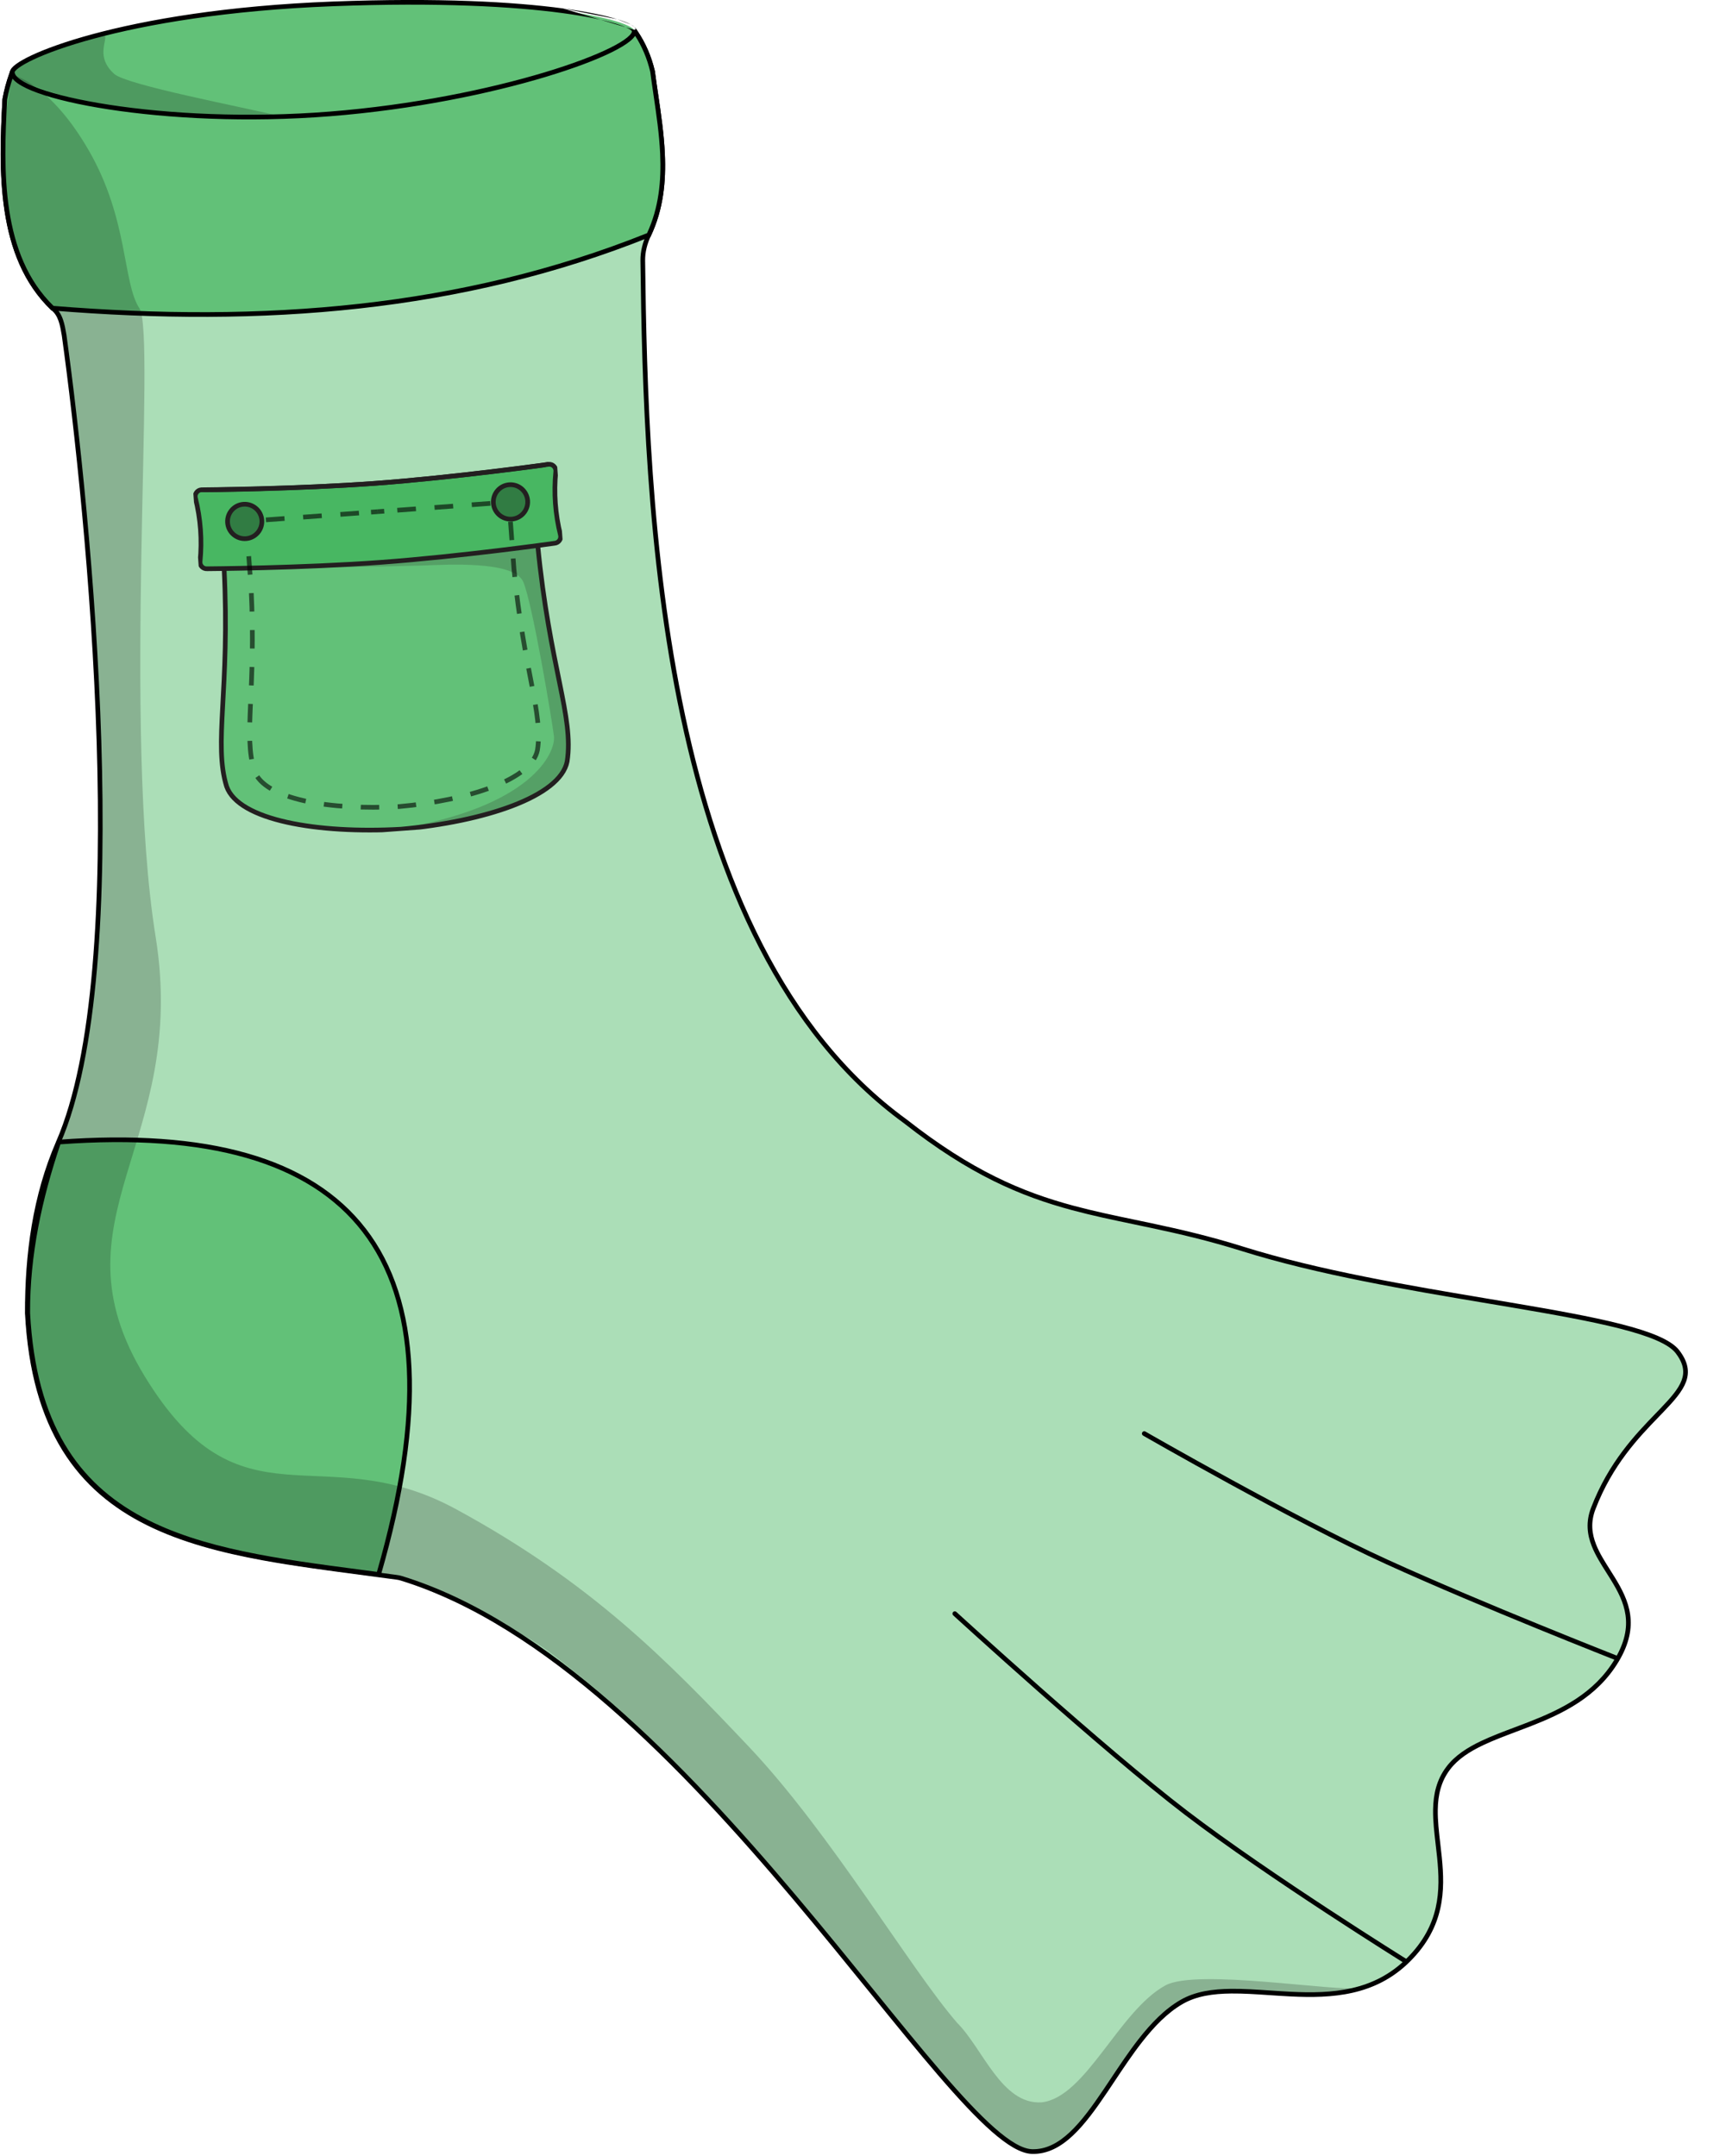<svg width="369" height="461" viewBox="0 0 369 461" fill="none" xmlns="http://www.w3.org/2000/svg">
<path d="M70.248 23.47C100.998 21.32 126.788 14.51 135.888 6.91C137.538 9.35 138.768 12.12 139.508 15.27C140.998 26.73 143.958 39.11 138.698 50.24C137.888 51.95 137.398 53.8 137.418 55.7C138.038 108.39 140.958 201.51 193.538 239.74C221.568 261.76 236.906 257.998 265.625 267.004C301.237 278.171 352.128 280.504 358.628 289.004C365.832 298.424 348.623 301.698 340.625 322.504C336.119 334.223 354.639 340.004 345.625 355.004C336.611 370.004 316.646 368.798 309.632 378.004C301.425 388.774 315.625 404.504 301.125 419.004C286.625 433.504 264.67 421.071 252.632 428.004C239.369 435.642 233.095 460.386 220.629 460.004C203.125 459.467 147.748 356.53 85.828 337.45C85.518 337.35 85.198 337.28 84.878 337.24C45.618 331.8 8.478 330.56 5.848 280.81C5.798 268.19 7.498 255.67 12.458 244.26C28.668 207 19.028 110.23 13.718 71.73C13.348 69.55 12.988 67.2 11.228 65.89C-0.372 54.75 0.208 36.32 1.018 21.24C1.358 19.34 1.848 17.58 2.438 15.93C12.148 22.38 38.978 25.66 70.218 23.47H70.248Z" fill="#ABDEB7"/>
<path fill-rule="evenodd" clip-rule="evenodd" d="M135.992 6.172L135.567 6.527C131.108 10.251 122.48 13.831 111.063 16.75C99.672 19.661 85.573 21.897 70.23 22.97H70.2L70.183 22.972C54.588 24.065 40.102 23.792 28.311 22.444C16.494 21.092 7.463 18.668 2.714 15.514L2.182 15.16L1.967 15.762C1.368 17.436 0.871 19.223 0.525 21.152L0.52 21.183L0.518 21.213C0.114 28.75 -0.238 37.176 0.975 45.118C2.188 53.066 4.974 60.578 10.881 66.251L10.904 66.273L10.929 66.291C11.701 66.866 12.185 67.681 12.522 68.648C12.847 69.582 13.022 70.617 13.2 71.671L13.222 71.799C13.223 71.801 13.223 71.804 13.223 71.807C15.877 91.046 19.611 124.841 20.658 158.476C21.181 175.296 21.032 192.067 19.742 206.954C18.45 221.851 16.019 234.821 11.999 244.061C7.003 255.555 5.297 268.149 5.348 280.812L5.348 280.825L5.348 280.837C6.009 293.335 8.84 302.828 13.36 310.114C17.882 317.404 24.075 322.451 31.404 326.089C38.725 329.724 47.183 331.954 56.246 333.616C62.814 334.821 69.723 335.73 76.76 336.657C79.428 337.008 82.115 337.362 84.809 337.736L84.816 337.736C85.105 337.773 85.395 337.836 85.674 337.926L85.68 337.928C101.066 342.669 116.076 352.63 130.223 364.95C144.367 377.267 157.622 391.917 169.502 406.003C175.326 412.909 180.817 419.675 185.92 425.964L186.223 426.337C191.41 432.729 196.194 438.619 200.51 443.638C204.824 448.654 208.683 452.815 212.021 455.742C213.69 457.206 215.241 458.372 216.663 459.183C218.081 459.992 219.405 460.467 220.614 460.504C223.914 460.605 226.766 459.037 229.365 456.605C231.96 454.176 234.355 450.837 236.746 447.291C237.277 446.505 237.807 445.709 238.339 444.909C240.22 442.084 242.131 439.214 244.183 436.588C246.815 433.221 249.647 430.3 252.881 428.437C255.78 426.768 259.306 426.248 263.253 426.212C265.849 426.188 268.58 426.373 271.405 426.564C272.889 426.664 274.4 426.766 275.931 426.841C284.757 427.271 294.067 426.769 301.479 419.358C308.889 411.947 308.953 404.197 308.236 397.055C308.139 396.089 308.028 395.139 307.92 394.204C307.625 391.668 307.343 389.244 307.379 386.923C307.427 383.772 308.064 380.887 310.029 378.307C311.712 376.099 314.19 374.491 317.161 373.088C319.291 372.082 321.636 371.199 324.089 370.275C325.065 369.908 326.057 369.534 327.06 369.143C334.067 366.414 341.454 362.915 346.054 355.262C348.358 351.427 348.924 348.139 348.508 345.176C348.095 342.234 346.718 339.665 345.242 337.262C344.911 336.723 344.576 336.195 344.245 335.672C343.083 333.837 341.97 332.078 341.238 330.233C340.311 327.898 340.019 325.472 341.091 322.684C344.755 313.153 350.366 307.344 354.678 302.879C355.024 302.521 355.361 302.172 355.689 301.83C357.875 299.547 359.681 297.531 360.448 295.46C360.839 294.407 360.965 293.331 360.742 292.198C360.52 291.071 359.958 289.92 359.025 288.7C358.133 287.533 356.528 286.525 354.424 285.617C352.306 284.703 349.617 283.864 346.485 283.066C340.221 281.472 332.117 280.032 323.127 278.511C321.534 278.242 319.913 277.97 318.269 277.694C301.335 274.854 281.968 271.605 265.774 266.527C258.573 264.269 252.212 262.811 246.291 261.552C245.075 261.294 243.878 261.044 242.697 260.797C238.122 259.841 233.782 258.934 229.453 257.77C218.587 254.849 207.806 250.314 193.847 239.347L193.839 239.341L193.832 239.336C167.692 220.33 153.853 187.643 146.482 153.039C139.113 118.447 138.228 82.039 137.918 55.694C137.899 53.885 138.365 52.11 139.15 50.454C141.827 44.789 142.404 38.82 142.133 32.856C141.94 28.597 141.311 24.305 140.697 20.12C140.454 18.462 140.214 16.821 140.004 15.206L140 15.181L139.994 15.156C139.241 11.948 137.987 9.122 136.302 6.63L135.992 6.172ZM135.774 7.646C137.235 9.916 138.334 12.473 139.015 15.36C139.229 17.002 139.471 18.655 139.715 20.316C140.326 24.482 140.944 28.696 141.134 32.902C141.401 38.775 140.828 44.562 138.246 50.026C137.41 51.791 136.897 53.716 136.918 55.706C137.228 82.051 138.112 118.549 145.504 153.247C152.892 187.93 166.801 220.914 193.236 240.139C207.303 251.189 218.205 255.782 229.193 258.735C233.552 259.907 237.928 260.822 242.505 261.778C243.683 262.025 244.875 262.274 246.083 262.531C251.992 263.787 258.318 265.237 265.475 267.481C281.739 272.581 301.175 275.841 318.096 278.679C319.743 278.955 321.366 279.228 322.96 279.497C331.957 281.019 340.02 282.453 346.239 284.036C349.348 284.827 351.98 285.651 354.028 286.535C356.091 287.426 357.499 288.35 358.231 289.308C359.099 290.443 359.576 291.455 359.761 292.391C359.944 293.322 359.845 294.21 359.51 295.113C358.827 296.956 357.182 298.825 354.966 301.139C354.639 301.481 354.3 301.831 353.952 302.192C349.636 306.659 343.897 312.598 340.158 322.325C338.977 325.396 339.311 328.087 340.308 330.601C341.078 332.543 342.26 334.408 343.431 336.256C343.754 336.767 344.077 337.276 344.39 337.786C345.854 340.168 347.135 342.589 347.518 345.315C347.898 348.022 347.399 351.081 345.197 354.747C340.782 362.093 333.679 365.492 326.697 368.211C325.72 368.592 324.743 368.96 323.776 369.324C321.307 370.254 318.903 371.16 316.734 372.184C313.706 373.613 311.059 375.306 309.234 377.701C307.096 380.507 306.43 383.626 306.379 386.907C306.342 389.3 306.635 391.821 306.933 394.38C307.04 395.301 307.148 396.228 307.241 397.155C307.947 404.196 307.861 411.561 300.772 418.651C293.683 425.739 284.765 426.27 275.98 425.842C274.492 425.77 273.003 425.669 271.527 425.57C268.676 425.377 265.876 425.188 263.244 425.212C259.235 425.248 255.503 425.774 252.382 427.571C248.985 429.527 246.059 432.564 243.395 435.972C241.317 438.631 239.378 441.544 237.494 444.374C236.965 445.169 236.44 445.958 235.917 446.732C233.524 450.28 231.184 453.532 228.682 455.874C226.184 458.212 223.577 459.594 220.644 459.504C219.665 459.474 218.505 459.082 217.158 458.315C215.816 457.549 214.322 456.43 212.681 454.991C209.398 452.111 205.575 447.994 201.268 442.986C196.964 437.98 192.189 432.102 187 425.707L186.694 425.331C181.593 419.044 176.097 412.271 170.267 405.359C158.374 391.258 145.081 376.563 130.88 364.196C116.682 351.833 101.551 341.773 85.977 336.973C85.639 336.865 85.292 336.789 84.945 336.745C84.943 336.745 84.941 336.744 84.94 336.744L84.878 337.24L84.946 336.745C84.946 336.745 84.945 336.745 84.945 336.745C82.235 336.369 79.539 336.014 76.866 335.662C69.838 334.737 62.968 333.832 56.426 332.632C47.401 330.977 39.049 328.768 31.849 325.194C24.656 321.623 18.617 316.692 14.21 309.587C9.801 302.481 7.003 293.166 6.348 280.796C6.348 280.8 6.348 280.804 6.348 280.808L5.848 280.81L6.347 280.784C6.347 280.788 6.347 280.792 6.348 280.796C6.299 268.224 7.994 255.782 12.916 244.46C17.001 235.07 19.444 221.971 20.738 207.041C22.033 192.101 22.181 175.287 21.657 158.445C20.609 124.76 16.869 90.924 14.213 71.662L14.212 71.654L14.211 71.647L14.182 71.477C14.008 70.447 13.819 69.335 13.466 68.32C13.094 67.249 12.524 66.242 11.552 65.509C11.559 65.516 11.567 65.523 11.574 65.53L11.228 65.89L11.526 65.489C11.535 65.496 11.543 65.502 11.552 65.509C5.875 60.044 3.156 52.78 1.963 44.967C0.77 37.151 1.111 28.833 1.515 21.298C1.513 21.308 1.512 21.318 1.51 21.328L1.018 21.24L1.517 21.267C1.516 21.277 1.516 21.288 1.515 21.298C1.809 19.665 2.216 18.137 2.702 16.693C2.517 16.578 2.336 16.463 2.161 16.347L2.438 15.93L2.908 16.099C2.838 16.295 2.769 16.493 2.702 16.693C7.778 19.813 16.779 22.131 28.197 23.437C40.054 24.793 54.597 25.066 70.235 23.97H70.218V23.47L70.253 23.969C70.251 23.969 70.249 23.969 70.248 23.97C70.243 23.97 70.239 23.97 70.235 23.97H70.265L70.282 23.969C85.682 22.892 99.848 20.648 111.31 17.718C122.403 14.883 131.03 11.389 135.774 7.646Z" fill="black"/>
<path d="M12.539 244.189C8.539 255.969 5.869 268.119 5.929 280.739C8.469 328.789 43.199 331.589 80.939 336.619C100.719 268.369 75.729 239.479 12.549 244.179L12.539 244.189Z" fill="#62C178"/>
<path fill-rule="evenodd" clip-rule="evenodd" d="M80.579 336.066C79.381 335.907 78.187 335.75 76.998 335.593C59.563 333.299 43.123 331.136 30.47 324.37C23.68 320.739 17.994 315.787 13.844 308.779C9.694 301.769 7.062 292.672 6.429 280.724C6.372 268.289 8.98 256.3 12.91 244.653C44.279 242.372 65.985 248.44 77.458 263.347C88.931 278.255 90.327 302.197 80.579 336.066ZM78.251 262.737C66.419 247.364 44.149 241.327 12.512 243.68L12.327 243.694L12.104 243.917L12.066 244.028C8.055 255.842 5.369 268.049 5.429 280.741L5.43 280.753L5.43 280.765C6.068 292.837 8.73 302.104 12.984 309.288C17.24 316.476 23.072 321.548 29.999 325.252C42.82 332.108 59.441 334.294 76.815 336.578C78.163 336.755 79.517 336.933 80.873 337.114L81.3 337.171L81.42 336.758C91.32 302.596 90.076 278.102 78.251 262.737Z" fill="black"/>
<path d="M70.249 23.47C100.999 21.32 126.789 14.51 135.889 6.91C137.539 9.35 138.769 12.12 139.509 15.27C140.999 26.73 143.959 39.11 138.699 50.24C98.759 66.28 56.169 69.55 11.239 65.89C-0.361 54.75 0.219 36.32 1.029 21.24C1.369 19.34 1.859 17.58 2.449 15.93C12.159 22.38 38.989 25.66 70.229 23.47H70.249Z" fill="#62C178"/>
<path fill-rule="evenodd" clip-rule="evenodd" d="M135.993 6.172L135.569 6.527C131.11 10.251 122.481 13.831 111.064 16.75C99.673 19.661 85.575 21.897 70.232 22.97H70.212L70.194 22.972C54.599 24.065 40.113 23.792 28.322 22.444C16.505 21.092 7.474 18.668 2.726 15.514L2.193 15.16L1.978 15.762C1.38 17.436 0.882 19.223 0.537 21.152L0.531 21.183L0.53 21.213C0.125 28.75 -0.226 37.176 0.986 45.118C2.199 53.066 4.985 60.578 10.893 66.251L11.021 66.374L11.198 66.389C56.176 70.053 98.85 66.782 138.885 50.704L139.067 50.631L139.151 50.454C141.829 44.788 142.406 38.82 142.135 32.856C141.941 28.597 141.312 24.305 140.699 20.12C140.455 18.462 140.215 16.821 140.005 15.206L140.002 15.181L139.996 15.156C139.242 11.948 137.988 9.122 136.303 6.63L135.993 6.172ZM135.776 7.646C137.236 9.916 138.336 12.473 139.017 15.36C139.23 17.002 139.473 18.655 139.716 20.316C140.327 24.482 140.945 28.696 141.136 32.902C141.4 38.712 140.842 44.438 138.33 49.85C98.59 65.767 56.206 69.034 11.458 65.406C5.852 59.954 3.16 52.732 1.975 44.967C0.781 37.151 1.122 28.833 1.527 21.298C1.821 19.665 2.227 18.137 2.714 16.693C7.789 19.813 16.791 22.131 28.209 23.437C40.066 24.793 54.608 25.066 70.247 23.97H70.266L70.284 23.969C85.684 22.892 99.849 20.648 111.312 17.718C122.405 14.883 131.031 11.389 135.776 7.646Z" fill="black"/>
<path d="M2.63 15.44C2.63 20.64 35.2 27.17 70.6 24.35C106.01 21.54 136.07 10.69 135.6 6.58C135.37 4.56 116.46 -0.9 71.16 0.83C25.86 2.56 2.62 12.79 2.62 15.43L2.63 15.44Z" fill="#62C178"/>
<path fill-rule="evenodd" clip-rule="evenodd" d="M135.105 6.654C135.111 6.753 135.077 6.913 134.92 7.149C134.754 7.399 134.479 7.691 134.077 8.022C133.273 8.682 132.038 9.435 130.399 10.247C127.129 11.869 122.338 13.689 116.411 15.474C104.561 19.041 88.229 22.449 70.56 23.851L70.56 23.851C52.899 25.258 35.945 24.332 23.416 22.408C17.148 21.446 12.006 20.236 8.442 18.952C6.656 18.309 5.293 17.656 4.385 17.021C3.447 16.366 3.13 15.826 3.13 15.44V15.398C3.145 15.359 3.183 15.283 3.278 15.167C3.424 14.991 3.66 14.772 4.004 14.517C4.691 14.009 5.743 13.402 7.172 12.731C10.024 11.389 14.315 9.818 20.033 8.271C31.465 5.178 48.562 2.193 71.179 1.329C93.808 0.465 109.831 1.398 120.215 2.794C125.408 3.493 129.18 4.306 131.658 5.064C132.9 5.444 133.799 5.805 134.385 6.122C134.68 6.281 134.876 6.419 134.996 6.53C135.071 6.6 135.097 6.641 135.105 6.654ZM120.348 1.803C109.894 0.397 93.812 -0.536 71.141 0.33C48.458 1.196 31.285 4.191 19.772 7.306C14.017 8.863 9.667 10.452 6.746 11.826C5.288 12.511 4.171 13.15 3.41 13.714C3.03 13.994 2.723 14.268 2.506 14.532C2.299 14.784 2.12 15.091 2.12 15.43V15.637L2.144 15.661C2.246 16.483 2.911 17.211 3.812 17.841C4.824 18.548 6.281 19.237 8.103 19.893C11.752 21.207 16.964 22.429 23.264 23.396C35.87 25.332 52.901 26.261 70.64 24.848C88.381 23.44 104.784 20.019 116.699 16.431C122.655 14.638 127.504 12.799 130.844 11.143C132.51 10.316 133.823 9.525 134.712 8.794C135.156 8.43 135.512 8.065 135.753 7.702C135.992 7.342 136.144 6.94 136.097 6.523M120.348 1.803C125.573 2.506 129.403 3.328 131.951 4.108L120.348 1.803ZM131.951 4.108C133.222 4.497 134.192 4.88 134.861 5.242L131.951 4.108ZM134.861 5.242C135.194 5.422 135.471 5.607 135.676 5.797L134.861 5.242ZM135.676 5.797C135.87 5.977 136.062 6.22 136.097 6.523L135.676 5.797Z" fill="black"/>
<path opacity="0.2" d="M188.134 427.992C176.134 413.862 151.636 380.492 124.136 358.492C114.136 350.492 113.633 349.492 85.843 337.448C85.532 337.348 85.213 337.277 84.892 337.237C45.633 331.797 8.493 330.557 5.863 280.807C5.813 268.188 7.763 255.767 12.473 244.257C28.053 206.217 19.043 110.228 13.733 71.728C13.363 69.547 13.003 67.198 11.243 65.888C1.573 56.597 0.373 42.237 0.703 28.988C0.773 26.348 2.323 18.448 2.463 15.938C2.463 15.938 10.533 17.488 19.013 32.218C27.493 46.947 26.192 60.438 29.812 65.927C33.432 71.418 26.132 155.908 33.272 200.298C40.412 244.688 10.312 260.408 30.922 294.228C51.532 328.048 68.503 306.918 97.483 322.658C126.462 338.397 142.636 354.992 160.136 373.492C177.636 391.992 194.636 420.992 204.636 432.492C210.136 437.992 214.11 449.957 222.636 449.492C232.136 448.492 239.136 429.992 249.129 424.492C255.866 420.784 286.129 425.992 290.631 424.992C292.897 425.604 281.63 427.492 274.13 425.992C266.634 425.992 258.629 423.492 248.634 430.492C240.634 437.492 231.136 461.507 221.636 459.992C212.04 458.462 199.928 442.697 193.134 433.992C190.369 430.449 188.134 427.992 188.134 427.992Z" fill="black"/>
<path opacity="0.2" d="M2.619 14.758C1.929 18.279 23.029 25.419 60.309 24.919C51.199 22.748 27.069 18.159 24.439 15.819C19.189 11.139 25.079 6.549 20.869 7.549C10.089 10.108 2.739 14.178 2.629 14.768L2.619 14.758Z" fill="black"/>
<path fill-rule="evenodd" clip-rule="evenodd" d="M244.878 306.067C244.639 305.929 244.333 306.011 244.196 306.251C244.058 306.49 244.14 306.796 244.379 306.933L244.629 306.5L244.878 306.067ZM345.629 354.5C345.811 354.035 345.811 354.035 345.811 354.034L345.486 353.907C345.272 353.822 344.955 353.697 344.544 353.535C343.722 353.21 342.526 352.736 341.027 352.138C338.028 350.942 333.817 349.251 328.968 347.269C319.27 343.306 307.027 338.184 296.836 333.545C286.735 328.947 273.748 322.08 263.279 316.357C258.047 313.497 253.446 310.924 250.154 309.066C248.507 308.137 247.188 307.387 246.281 306.87C245.827 306.611 245.476 306.41 245.239 306.274L244.88 306.068L244.878 306.067C244.878 306.067 244.878 306.067 244.629 306.5C244.379 306.933 244.379 306.933 244.379 306.933L244.742 307.141C244.98 307.278 245.331 307.479 245.785 307.738C246.694 308.257 248.014 309.007 249.662 309.937C252.957 311.796 257.562 314.371 262.8 317.235C273.271 322.959 286.285 329.841 296.422 334.455C306.631 339.102 318.888 344.23 328.59 348.195C333.441 350.178 337.655 351.87 340.656 353.067C342.157 353.666 343.354 354.14 344.176 354.465C344.587 354.628 344.905 354.753 345.12 354.837L345.445 354.965L345.446 354.965C345.446 354.966 345.446 354.966 345.629 354.5ZM345.629 354.5L345.811 354.034C346.068 354.135 346.195 354.426 346.094 354.683C345.993 354.94 345.703 355.066 345.446 354.965L345.629 354.5Z" fill="black"/>
<path fill-rule="evenodd" clip-rule="evenodd" d="M204.464 344.634C204.26 344.447 203.944 344.461 203.757 344.665C203.571 344.869 203.585 345.185 203.789 345.371L204.126 345.002L204.464 344.634ZM300.626 419.39C300.89 418.965 300.89 418.965 300.89 418.965L300.558 418.758C300.339 418.622 300.017 418.419 299.599 418.157C298.765 417.633 297.553 416.869 296.042 415.909C293.022 413.989 288.809 411.288 284.039 408.162C274.498 401.908 262.741 393.96 253.851 387.166C245.033 380.427 232.689 369.798 222.542 360.845C217.471 356.37 212.951 352.317 209.699 349.383C208.073 347.916 206.764 346.728 205.862 345.908C205.41 345.497 205.061 345.179 204.824 344.963L204.464 344.634C204.464 344.633 204.464 344.634 204.126 345.002C203.789 345.371 203.788 345.371 203.789 345.371L204.15 345.701C204.387 345.918 204.737 346.237 205.189 346.647C206.092 347.469 207.402 348.657 209.029 350.125C212.283 353.061 216.806 357.117 221.881 361.595C232.028 370.547 244.395 381.198 253.244 387.961C262.164 394.777 273.946 402.742 283.491 408.999C288.265 412.128 292.482 414.832 295.506 416.753C297.018 417.714 298.232 418.479 299.067 419.004C299.485 419.267 299.809 419.469 300.028 419.606L300.36 419.814L300.361 419.814C300.361 419.814 300.362 419.814 300.626 419.39ZM300.626 419.39L300.89 418.965C301.124 419.111 301.196 419.42 301.05 419.654C300.904 419.889 300.596 419.96 300.361 419.814L300.626 419.39Z" fill="black"/>
<g clip-path="url(#clip0_4969_315645)">
<path d="M114.947 116.422C117.516 142.805 122.724 153.225 121.251 162.792C119.787 170.341 103.486 175.674 85.715 177.285C67.899 178.281 50.995 175.387 48.443 168.14C45.588 158.884 49.218 147.822 47.904 121.346L114.947 116.422Z" fill="#62C178" stroke="#231F20" stroke-miterlimit="10"/>
<path opacity="0.2" d="M84.161 177.363C113.643 172.746 118.852 160.907 118.423 157.378C117.993 153.849 113.827 128.962 111.863 124.401C109.898 119.841 95.503 120.728 90.641 120.9C85.78 121.072 56.132 121.594 48.534 121.555L114.946 116.421C117.515 142.805 121.786 154.658 121.25 162.792C120.976 167.261 108.341 176.191 84.161 177.363Z" fill="#231F20"/>
<path d="M117.309 99.262C118.182 99.198 118.91 99.933 118.825 100.806C118.375 105.395 118.708 109.926 119.823 114.399C120.035 115.251 119.423 116.084 118.549 116.149C118.549 116.149 98.592 118.965 81.518 120.219C64.443 121.473 44.289 121.603 44.289 121.603C43.415 121.667 42.688 120.932 42.773 120.059C43.222 115.47 42.889 110.939 41.774 106.466C41.563 105.614 42.175 104.78 43.049 104.716C43.049 104.716 63.654 104.553 80.277 103.332C96.901 102.111 117.309 99.262 117.309 99.262Z" fill="#48B762" stroke="#231F20" stroke-miterlimit="10"/>
<path d="M43.055 104.715C43.061 104.8 63.66 104.552 80.283 103.331C96.907 102.109 117.319 99.324 117.315 99.26" stroke="#231F20" stroke-miterlimit="10"/>
<path d="M80.731 109.395L82.14 109.291" stroke="black" stroke-opacity="0.6" stroke-miterlimit="10"/>
<path d="M84.941 109.086L106.012 107.538" stroke="black" stroke-opacity="0.6" stroke-miterlimit="10" stroke-dasharray="3.99 3.99"/>
<path d="M107.414 107.434L108.823 107.33L108.927 108.744" stroke="#BCBEC0" stroke-miterlimit="10"/>
<path d="M109.134 111.536L109.878 121.666C112.019 143.667 116.13 152.377 114.902 160.356C113.673 166.671 100.226 171.106 85.36 172.44C70.46 173.292 56.509 170.87 54.37 164.802C51.989 157.081 54.784 147.872 53.686 125.793L52.84 114.271" stroke="black" stroke-opacity="0.6" stroke-miterlimit="10" stroke-dasharray="3.95 3.95"/>
<path d="M52.729 112.875L52.625 111.461L54.034 111.357" stroke="#BCBEC0" stroke-miterlimit="10"/>
<path d="M56.848 111.148L77.911 109.601" stroke="black" stroke-opacity="0.6" stroke-miterlimit="10" stroke-dasharray="3.99 3.99"/>
<path d="M79.32 109.5L80.73 109.396" stroke="black" stroke-opacity="0.6" stroke-miterlimit="10"/>
<path d="M52.587 115.16C54.611 115.012 56.131 113.246 55.982 111.215C55.832 109.185 54.071 107.66 52.047 107.809C50.023 107.958 48.504 109.724 48.653 111.754C48.802 113.784 50.563 115.309 52.587 115.16Z" fill="#317C43" stroke="#231F20" stroke-miterlimit="10"/>
<path d="M109.411 110.985C111.435 110.836 112.955 109.07 112.806 107.04C112.657 105.01 110.895 103.485 108.871 103.633C106.848 103.782 105.328 105.548 105.477 107.578C105.626 109.608 107.388 111.133 109.411 110.985Z" fill="#317C43" stroke="#231F20" stroke-miterlimit="10"/>
</g>
<defs>
<clipPath id="clip0_4969_315645">
<rect width="78" height="78" fill="white" transform="translate(41.129 102.711) rotate(-4.201)"/>
</clipPath>
</defs>
</svg>
